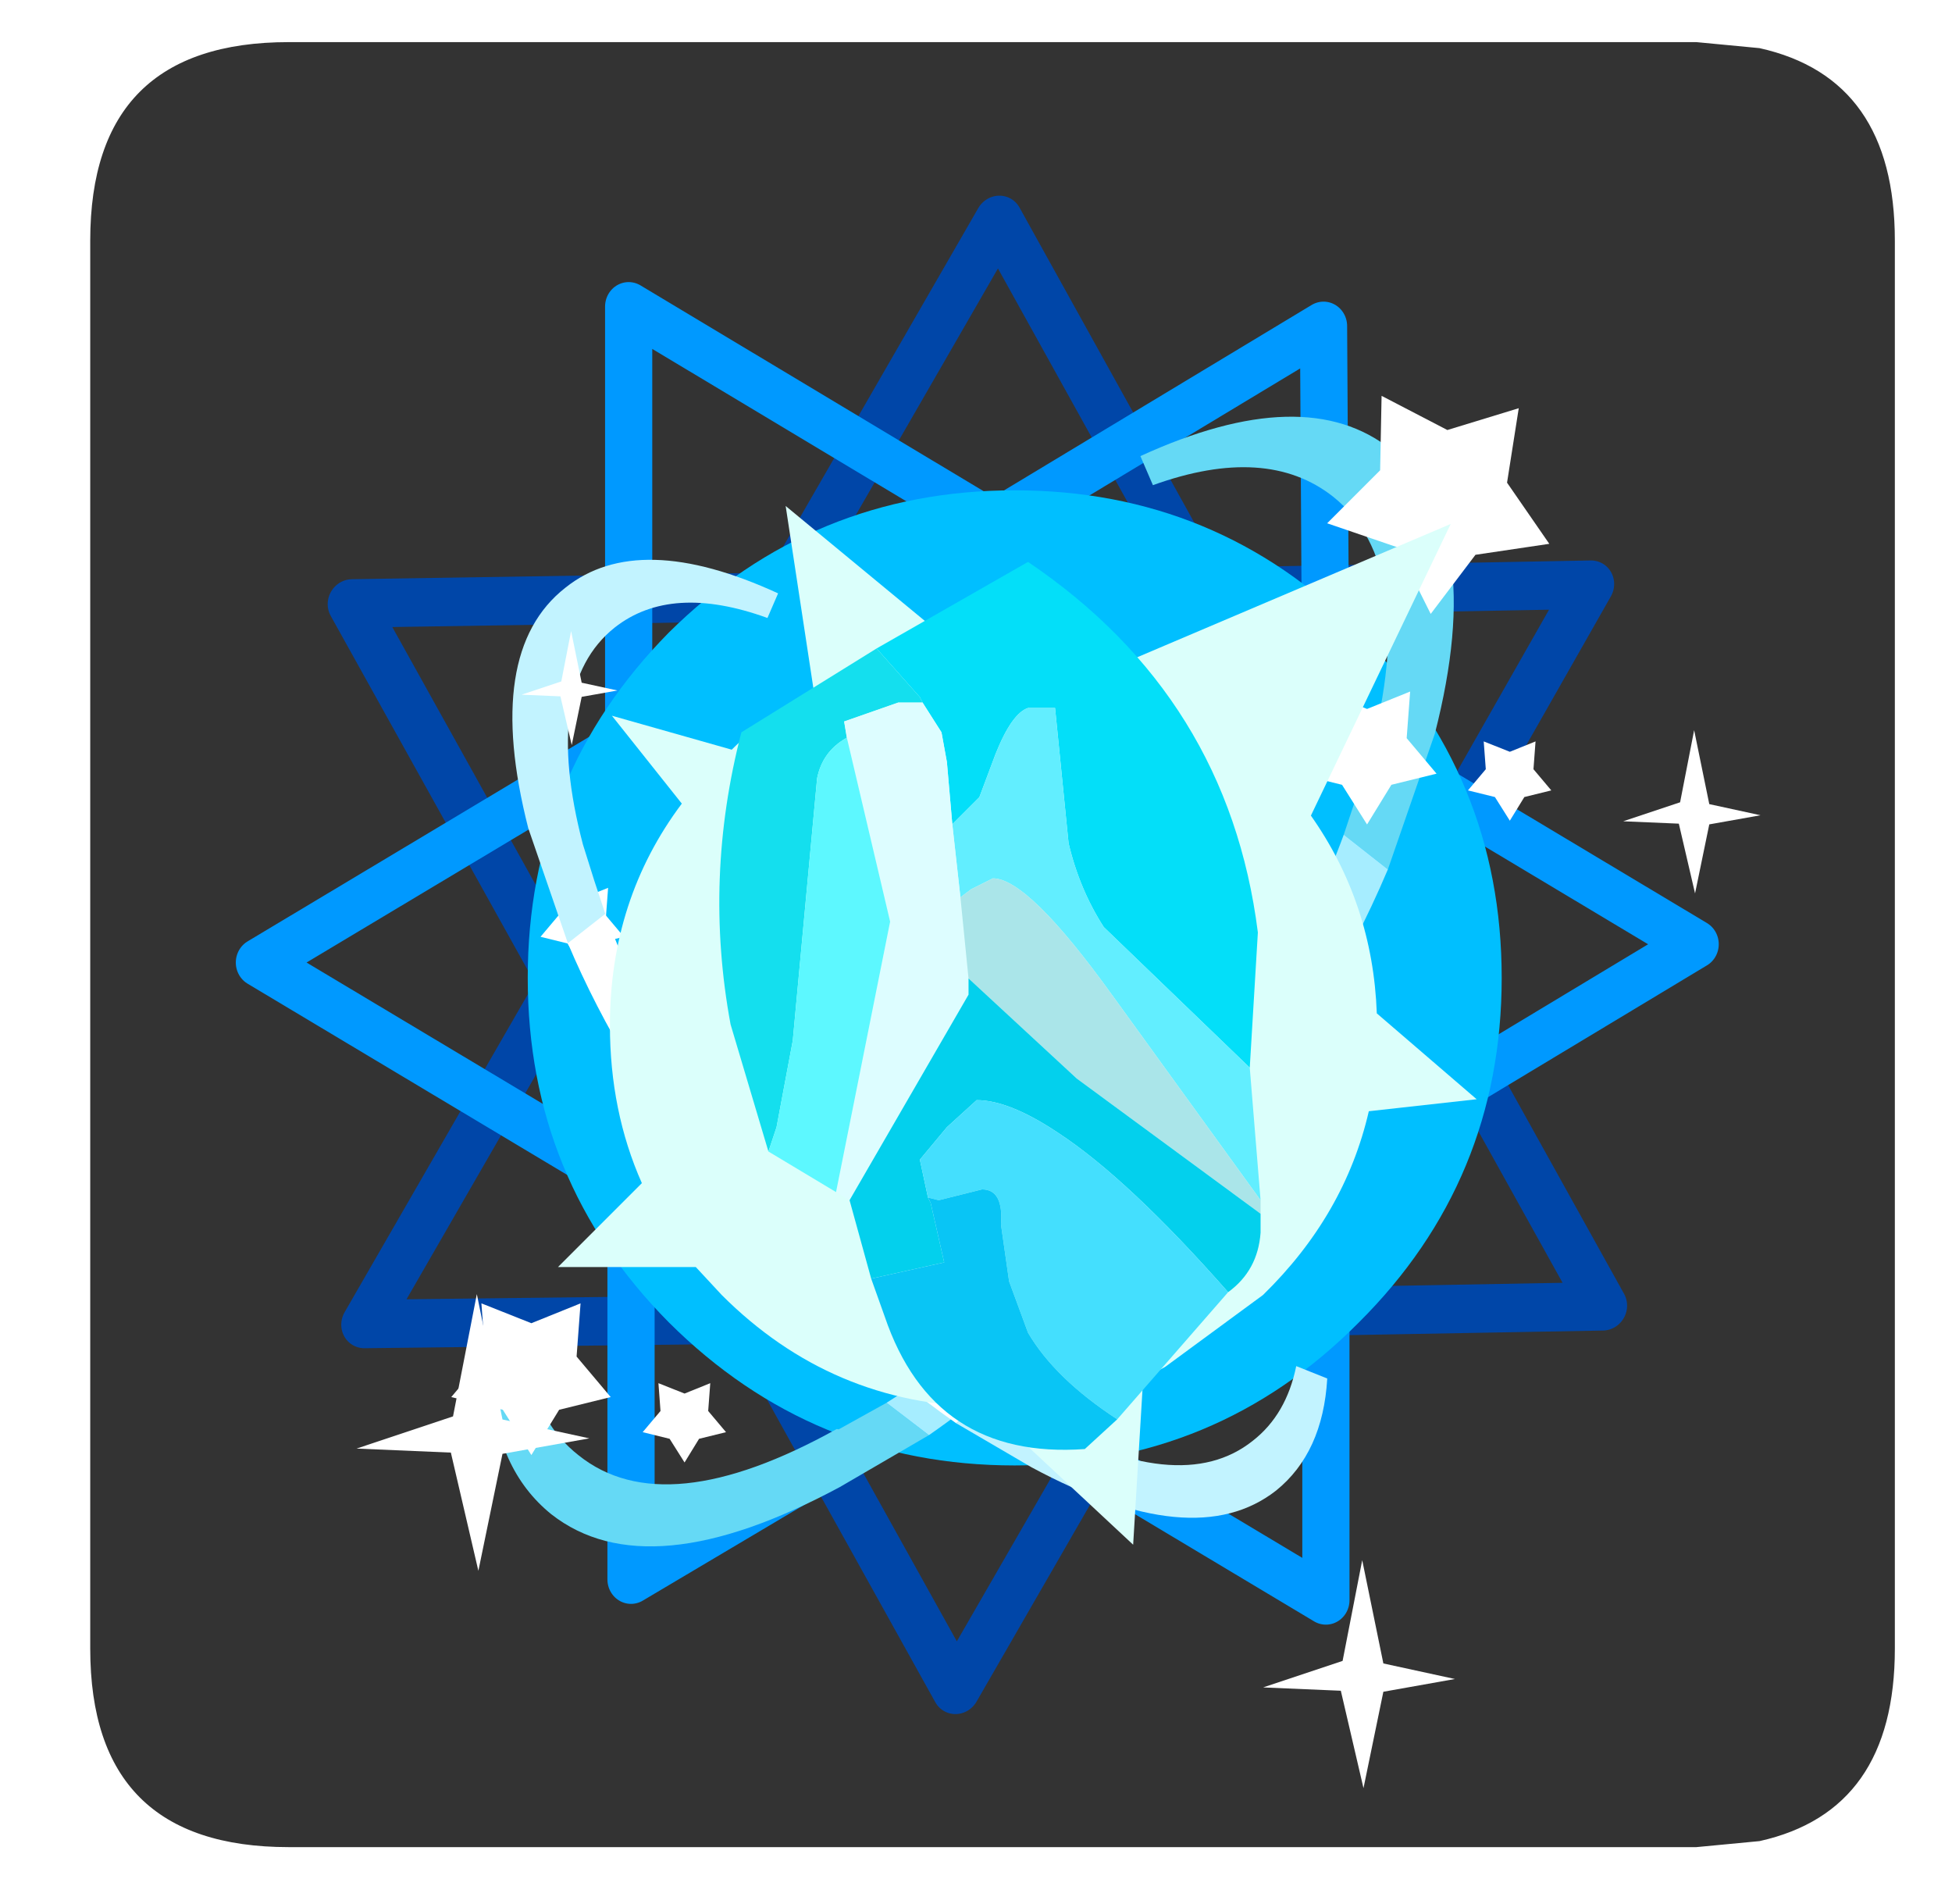 <?xml version="1.0" encoding="UTF-8" standalone="no"?>
<svg xmlns:ffdec="https://www.free-decompiler.com/flash" xmlns:xlink="http://www.w3.org/1999/xlink" ffdec:objectType="frame" height="31.65px" width="32.45px" xmlns="http://www.w3.org/2000/svg">
  <g transform="matrix(1.0, 0.0, 0.0, 1.0, 1.5, 0.7)">
    <use ffdec:characterId="1" height="30.0" transform="matrix(1.0, 0.0, 0.0, 1.0, 0.0, 0.0)" width="30.0" xlink:href="#shape0"/>
    <filter id="filter18">
      <feColorMatrix in="SourceGraphic" result="filterResult60" type="matrix" values="-0.334 0.403 0.932 0.0 0.0 0.437 0.71 -0.147 0.0 0.0 -0.392 1.677 -0.285 0.0 0.0 0.0 0.0 0.0 1.0 0.0"/>
    </filter>
    <use ffdec:characterId="24" filter="url(#filter18)" height="47.7" transform="matrix(0.664, 0.0, 0.0, 0.664, -1.52, -0.69)" width="48.95" xlink:href="#sprite0"/>
  </g>
  <defs>
    <g id="shape0" transform="matrix(1.0, 0.0, 0.0, 1.0, 0.0, 0.0)">
      <path d="M0.0 0.0 L30.0 0.0 30.0 30.0 0.0 30.0 0.0 0.0" fill="#33cc66" fill-opacity="0.0" fill-rule="evenodd" stroke="none"/>
      <path d="M27.75 0.1 Q30.0 0.6 30.0 3.3 L30.0 26.7 Q30.0 29.4 27.75 29.9 L26.7 30.0 3.3 30.0 Q0.0 30.0 0.0 26.7 L0.0 3.3 Q0.0 0.0 3.3 0.0 L26.7 0.0 27.75 0.1" fill="#333333" fill-rule="evenodd" stroke="none"/>
    </g>
    <g id="sprite0" transform="matrix(1.0, 0.0, 0.0, 1.0, 4.55, 3.45)">
      <filter id="filter16">
        <feColorMatrix in="SourceGraphic" result="filterResult56" type="matrix" values="0.989 0.505 -0.494 0.0 0.0 -0.044 0.878 0.166 0.0 0.0 0.463 -0.274 0.811 0.0 0.0 0.0 0.0 0.0 1.0 0.0"/>
      </filter>
      <use ffdec:characterId="20" filter="url(#filter16)" height="47.5" transform="matrix(1.003, 0.0, 0.0, 1.004, -4.547, -3.441)" width="48.8" xlink:href="#sprite1"/>
      <use ffdec:characterId="21" height="26.0" transform="matrix(1.0, 0.0, 0.0, 1.0, 9.45, 9.2)" width="23.0" xlink:href="#shape8"/>
      <filter id="filter17">
        <feColorMatrix in="SourceGraphic" result="filterResult57" type="matrix" values="0 0 0 0 0.0,0 0 0 0 0.2,0 0 0 0 1.0,0 0 0 1 0"/>
        <feConvolveMatrix divisor="25.0" in="filterResult57" kernelMatrix="1 1 1 1 1 1 1 1 1 1 1 1 1 1 1 1 1 1 1 1 1 1 1 1 1" order="5 5" result="filterResult58"/>
        <feComposite in="SourceGraphic" in2="filterResult58" operator="over" result="filterResult59"/>
      </filter>
      <use ffdec:characterId="23" filter="url(#filter17)" height="16.4" transform="matrix(1.354, 0.0, 0.0, 1.354, 13.5, 10.6)" width="10.0" xlink:href="#sprite12"/>
    </g>
    <g id="sprite1" transform="matrix(1.0, 0.0, 0.0, 1.0, -1.0, -2.4)">
      <use ffdec:characterId="7" height="65.95" transform="matrix(0.72, 0.0, 0.0, 0.72, 1.022, 2.422)" width="67.75" xlink:href="#sprite2"/>
      <filter id="filter2">
        <feConvolveMatrix divisor="441.0" in="SourceGraphic" kernelMatrix="1 1 1 1 1 1 1 1 1 1 1 1 1 1 1 1 1 1 1 1 1 1 1 1 1 1 1 1 1 1 1 1 1 1 1 1 1 1 1 1 1 1 1 1 1 1 1 1 1 1 1 1 1 1 1 1 1 1 1 1 1 1 1 1 1 1 1 1 1 1 1 1 1 1 1 1 1 1 1 1 1 1 1 1 1 1 1 1 1 1 1 1 1 1 1 1 1 1 1 1 1 1 1 1 1 1 1 1 1 1 1 1 1 1 1 1 1 1 1 1 1 1 1 1 1 1 1 1 1 1 1 1 1 1 1 1 1 1 1 1 1 1 1 1 1 1 1 1 1 1 1 1 1 1 1 1 1 1 1 1 1 1 1 1 1 1 1 1 1 1 1 1 1 1 1 1 1 1 1 1 1 1 1 1 1 1 1 1 1 1 1 1 1 1 1 1 1 1 1 1 1 1 1 1 1 1 1 1 1 1 1 1 1 1 1 1 1 1 1 1 1 1 1 1 1 1 1 1 1 1 1 1 1 1 1 1 1 1 1 1 1 1 1 1 1 1 1 1 1 1 1 1 1 1 1 1 1 1 1 1 1 1 1 1 1 1 1 1 1 1 1 1 1 1 1 1 1 1 1 1 1 1 1 1 1 1 1 1 1 1 1 1 1 1 1 1 1 1 1 1 1 1 1 1 1 1 1 1 1 1 1 1 1 1 1 1 1 1 1 1 1 1 1 1 1 1 1 1 1 1 1 1 1 1 1 1 1 1 1 1 1 1 1 1 1 1 1 1 1 1 1 1 1 1 1 1 1 1 1 1 1 1 1 1 1 1 1 1 1 1 1 1 1 1 1 1 1 1 1 1 1 1 1 1 1 1 1 1 1 1 1 1 1 1 1 1 1 1 1 1 1 1 1 1 1 1 1 1 1 1 1 1 1 1 1 1 1 1 1 1 1 1 1 1 1 1 1 1 1 1 1 1 1 1 1 1 1 1 1 1 1" order="21 21" result="filterResult8"/>
      </filter>
      <use ffdec:characterId="9" filter="url(#filter2)" height="58.3" transform="matrix(0.417, 0.0, 0.0, 0.417, 14.2, 14.6)" width="58.3" xlink:href="#sprite6"/>
      <filter id="filter3">
        <feConvolveMatrix divisor="4.0" in="SourceGraphic" kernelMatrix="1 1 1 1" order="2 2" result="filterResult9"/>
        <feColorMatrix in="filterResult9" result="filterResult10" type="matrix" values="0 0 0 0 1.0,0 0 0 0 1.0,0 0 0 0 1.0,0 0 0 1 0"/>
        <feConvolveMatrix divisor="49.0" in="filterResult10" kernelMatrix="1 1 1 1 1 1 1 1 1 1 1 1 1 1 1 1 1 1 1 1 1 1 1 1 1 1 1 1 1 1 1 1 1 1 1 1 1 1 1 1 1 1 1 1 1 1 1 1 1" order="7 7" result="filterResult11"/>
        <feComposite in="filterResult9" in2="filterResult11" operator="over" result="filterResult12"/>
      </filter>
      <use ffdec:characterId="11" filter="url(#filter3)" height="9.55" transform="matrix(0.207, 0.0, 0.0, 0.207, 14.519, 24.51)" width="10.05" xlink:href="#sprite7"/>
      <filter id="filter4">
        <feColorMatrix in="SourceGraphic" result="filterResult13" type="matrix" values="0 0 0 0 0.0,0 0 0 0 1.0,0 0 0 0 1.0,0 0 0 1 0"/>
        <feConvolveMatrix divisor="9.0" in="filterResult13" kernelMatrix="1 1 1 1 1 1 1 1 1" order="3 3" result="filterResult14"/>
        <feComposite in="SourceGraphic" in2="filterResult14" operator="over" result="filterResult15"/>
        <feConvolveMatrix divisor="4.0" in="filterResult15" kernelMatrix="1 1 1 1" order="2 2" result="filterResult16"/>
      </filter>
      <use ffdec:characterId="13" filter="url(#filter4)" height="22.45" transform="matrix(-0.586, 0.437, 0.437, 0.586, 33.712, 10.601)" width="45.05" xlink:href="#sprite8"/>
      <filter id="filter5">
        <feConvolveMatrix divisor="4.0" in="SourceGraphic" kernelMatrix="1 1 1 1" order="2 2" result="filterResult17"/>
        <feColorMatrix in="filterResult17" result="filterResult18" type="matrix" values="0 0 0 0 1.0,0 0 0 0 1.0,0 0 0 0 1.0,0 0 0 1 0"/>
        <feConvolveMatrix divisor="49.0" in="filterResult18" kernelMatrix="1 1 1 1 1 1 1 1 1 1 1 1 1 1 1 1 1 1 1 1 1 1 1 1 1 1 1 1 1 1 1 1 1 1 1 1 1 1 1 1 1 1 1 1 1 1 1 1 1" order="7 7" result="filterResult19"/>
        <feComposite in="filterResult17" in2="filterResult19" operator="over" result="filterResult20"/>
      </filter>
      <use ffdec:characterId="11" filter="url(#filter5)" height="9.55" transform="matrix(0.396, 0.0, 0.0, 0.396, 12.291, 34.87)" width="10.05" xlink:href="#sprite7"/>
      <filter id="filter6">
        <feConvolveMatrix divisor="4.0" in="SourceGraphic" kernelMatrix="1 1 1 1" order="2 2" result="filterResult21"/>
        <feColorMatrix in="filterResult21" result="filterResult22" type="matrix" values="0 0 0 0 1.0,0 0 0 0 1.0,0 0 0 0 1.0,0 0 0 1 0"/>
        <feConvolveMatrix divisor="49.0" in="filterResult22" kernelMatrix="1 1 1 1 1 1 1 1 1 1 1 1 1 1 1 1 1 1 1 1 1 1 1 1 1 1 1 1 1 1 1 1 1 1 1 1 1 1 1 1 1 1 1 1 1 1 1 1 1" order="7 7" result="filterResult23"/>
        <feComposite in="filterResult21" in2="filterResult23" operator="over" result="filterResult24"/>
      </filter>
      <use ffdec:characterId="11" filter="url(#filter6)" height="9.55" transform="matrix(0.207, 0.0, 0.0, 0.207, 17.069, 36.86)" width="10.05" xlink:href="#sprite7"/>
      <filter id="filter7">
        <feColorMatrix in="SourceGraphic" result="filterResult25" type="matrix" values="0 0 0 0 0.0,0 0 0 0 1.0,0 0 0 0 1.0,0 0 0 1 0"/>
        <feConvolveMatrix divisor="9.0" in="filterResult25" kernelMatrix="1 1 1 1 1 1 1 1 1" order="3 3" result="filterResult26"/>
        <feComposite in="SourceGraphic" in2="filterResult26" operator="over" result="filterResult27"/>
        <feConvolveMatrix divisor="4.0" in="filterResult27" kernelMatrix="1 1 1 1" order="2 2" result="filterResult28"/>
      </filter>
      <use ffdec:characterId="15" filter="url(#filter7)" height="22.45" transform="matrix(0.496, 0.371, -0.371, 0.496, 16.878, 14.498)" width="45.05" xlink:href="#sprite9"/>
      <filter id="filter8">
        <feConvolveMatrix divisor="4.0" in="SourceGraphic" kernelMatrix="1 1 1 1" order="2 2" result="filterResult29"/>
        <feColorMatrix in="filterResult29" result="filterResult30" type="matrix" values="0 0 0 0 1.0,0 0 0 0 1.0,0 0 0 0 1.0,0 0 0 1 0"/>
        <feConvolveMatrix divisor="49.0" in="filterResult30" kernelMatrix="1 1 1 1 1 1 1 1 1 1 1 1 1 1 1 1 1 1 1 1 1 1 1 1 1 1 1 1 1 1 1 1 1 1 1 1 1 1 1 1 1 1 1 1 1 1 1 1 1" order="7 7" result="filterResult31"/>
        <feComposite in="filterResult29" in2="filterResult31" operator="over" result="filterResult32"/>
      </filter>
      <use ffdec:characterId="11" filter="url(#filter8)" height="9.55" transform="matrix(0.347, 0.0, 0.0, 0.347, 33.398, 19.617)" width="10.05" xlink:href="#sprite7"/>
      <filter id="filter9">
        <feConvolveMatrix divisor="4.0" in="SourceGraphic" kernelMatrix="1 1 1 1" order="2 2" result="filterResult33"/>
        <feColorMatrix in="filterResult33" result="filterResult34" type="matrix" values="0 0 0 0 1.0,0 0 0 0 1.0,0 0 0 0 1.0,0 0 0 1 0"/>
        <feConvolveMatrix divisor="49.0" in="filterResult34" kernelMatrix="1 1 1 1 1 1 1 1 1 1 1 1 1 1 1 1 1 1 1 1 1 1 1 1 1 1 1 1 1 1 1 1 1 1 1 1 1 1 1 1 1 1 1 1 1 1 1 1 1" order="7 7" result="filterResult35"/>
        <feComposite in="filterResult33" in2="filterResult35" operator="over" result="filterResult36"/>
      </filter>
      <use ffdec:characterId="11" filter="url(#filter9)" height="9.55" transform="matrix(0.207, 0.0, 0.0, 0.207, 37.669, 20.86)" width="10.05" xlink:href="#sprite7"/>
      <filter id="filter10">
        <feConvolveMatrix divisor="4.0" in="SourceGraphic" kernelMatrix="1 1 1 1" order="2 2" result="filterResult37"/>
        <feColorMatrix in="filterResult37" result="filterResult38" type="matrix" values="0 0 0 0 1.0,0 0 0 0 1.0,0 0 0 0 1.0,0 0 0 1 0"/>
        <feConvolveMatrix divisor="49.0" in="filterResult38" kernelMatrix="1 1 1 1 1 1 1 1 1 1 1 1 1 1 1 1 1 1 1 1 1 1 1 1 1 1 1 1 1 1 1 1 1 1 1 1 1 1 1 1 1 1 1 1 1 1 1 1 1" order="7 7" result="filterResult39"/>
        <feComposite in="filterResult37" in2="filterResult39" operator="over" result="filterResult40"/>
      </filter>
      <use ffdec:characterId="11" filter="url(#filter10)" height="9.55" transform="matrix(0.122, 0.541, -0.541, 0.122, 38.705, 11.525)" width="10.05" xlink:href="#sprite7"/>
      <use ffdec:characterId="19" height="127.9" transform="matrix(0.289, 0.0, 0.0, 0.289, 8.815, 11.939)" width="128.1" xlink:href="#sprite10"/>
    </g>
    <g id="sprite2" transform="matrix(1.0, 0.0, 0.0, 1.0, 1.15, 1.15)">
      <use ffdec:characterId="6" height="65.95" transform="matrix(1.0, 0.0, 0.0, 1.0, -1.15, -1.15)" width="67.75" xlink:href="#sprite3"/>
    </g>
    <g id="sprite3" transform="matrix(1.0, 0.0, 0.0, 1.0, 1.15, 1.15)">
      <filter id="filter0">
        <feConvolveMatrix divisor="4.0" in="SourceGraphic" kernelMatrix="1 1 1 1" order="2 2" result="filterResult0"/>
        <feColorMatrix in="filterResult0" result="filterResult1" type="matrix" values="0 0 0 0 0.0,0 0 0 0 0.4,0 0 0 0 1.0,0 0 0 1 0"/>
        <feConvolveMatrix divisor="81.0" in="filterResult1" kernelMatrix="1 1 1 1 1 1 1 1 1 1 1 1 1 1 1 1 1 1 1 1 1 1 1 1 1 1 1 1 1 1 1 1 1 1 1 1 1 1 1 1 1 1 1 1 1 1 1 1 1 1 1 1 1 1 1 1 1 1 1 1 1 1 1 1 1 1 1 1 1 1 1 1 1 1 1 1 1 1 1 1 1" order="9 9" result="filterResult2"/>
        <feComposite in="filterResult0" in2="filterResult2" operator="over" result="filterResult3"/>
      </filter>
      <use ffdec:characterId="3" filter="url(#filter0)" height="54.95" transform="matrix(0.708, 0.409, -0.423, 0.733, 22.115, -1.142)" width="62.85" xlink:href="#sprite4"/>
      <filter id="filter1">
        <feConvolveMatrix divisor="4.0" in="SourceGraphic" kernelMatrix="1 1 1 1" order="2 2" result="filterResult4"/>
        <feColorMatrix in="filterResult4" result="filterResult5" type="matrix" values="0 0 0 0 0.0,0 0 0 0 0.4,0 0 0 0 1.0,0 0 0 1 0"/>
        <feConvolveMatrix divisor="81.0" in="filterResult5" kernelMatrix="1 1 1 1 1 1 1 1 1 1 1 1 1 1 1 1 1 1 1 1 1 1 1 1 1 1 1 1 1 1 1 1 1 1 1 1 1 1 1 1 1 1 1 1 1 1 1 1 1 1 1 1 1 1 1 1 1 1 1 1 1 1 1 1 1 1 1 1 1 1 1 1 1 1 1 1 1 1 1 1 1" order="9 9" result="filterResult6"/>
        <feComposite in="filterResult4" in2="filterResult6" operator="over" result="filterResult7"/>
      </filter>
      <use ffdec:characterId="5" filter="url(#filter1)" height="54.95" transform="matrix(0.818, 0.0, 0.0, 0.846, 7.032, 8.554)" width="62.85" xlink:href="#sprite5"/>
    </g>
    <g id="sprite4" transform="matrix(1.0, 0.0, 0.0, 1.0, 1.0, 1.0)">
      <use ffdec:characterId="2" height="54.95" transform="matrix(1.0, 0.0, 0.0, 1.0, -1.0, -1.0)" width="62.85" xlink:href="#shape1"/>
    </g>
    <g id="shape1" transform="matrix(1.0, 0.0, 0.0, 1.0, 1.0, 1.0)">
      <path d="M60.85 26.1 L45.2 35.2 45.2 52.95 29.8 44.05 15.75 52.1 15.75 35.95 0.0 26.85 15.65 17.8 15.65 0.0 31.1 8.95 45.1 0.8 45.2 17.05 60.85 26.1 M31.1 8.95 L45.2 17.05 45.2 35.2 29.8 44.05 15.75 35.95 15.65 17.8 Q23.35 13.3 31.1 8.95 Z" fill="none" stroke="#0046a8" stroke-linecap="round" stroke-linejoin="round" stroke-width="2.0"/>
    </g>
    <g id="sprite5" transform="matrix(1.0, 0.0, 0.0, 1.0, 1.0, 1.0)">
      <use ffdec:characterId="4" height="54.95" transform="matrix(1.0, 0.0, 0.0, 1.0, -1.0, -1.0)" width="62.85" xlink:href="#shape2"/>
    </g>
    <g id="shape2" transform="matrix(1.0, 0.0, 0.0, 1.0, 1.0, 1.0)">
      <path d="M45.2 17.05 L45.1 0.8 31.1 8.95 45.2 17.05 60.85 26.1 45.2 35.2 45.2 52.95 29.8 44.05 15.75 52.1 15.75 35.95 0.0 26.85 15.65 17.8 15.65 0.0 31.1 8.95 Q23.35 13.3 15.65 17.8 L15.75 35.95 29.8 44.05 45.2 35.2 45.2 17.05 Z" fill="none" stroke="#0099ff" stroke-linecap="round" stroke-linejoin="round" stroke-width="2.0"/>
    </g>
    <g id="sprite6" transform="matrix(1.0, 0.0, 0.0, 1.0, 0.0, 0.0)">
      <use ffdec:characterId="8" height="58.3" transform="matrix(1.0, 0.0, 0.0, 1.0, 0.0, 0.0)" width="58.3" xlink:href="#shape3"/>
    </g>
    <g id="shape3" transform="matrix(1.0, 0.0, 0.0, 1.0, 0.0, 0.0)">
      <path d="M8.45 8.5 Q17.05 0.0 29.15 0.0 41.25 0.0 49.75 8.5 58.3 17.05 58.3 29.15 58.3 41.25 49.75 49.75 41.25 58.3 29.15 58.3 17.05 58.3 8.45 49.75 0.0 41.25 0.0 29.15 0.0 17.05 8.45 8.5" fill="#00bfff" fill-rule="evenodd" stroke="none"/>
    </g>
    <g id="sprite7" transform="matrix(1.0, 0.0, 0.0, 1.0, 0.15, -0.05)">
      <use ffdec:characterId="10" height="9.55" transform="matrix(1.0, 0.0, 0.0, 1.0, -0.15, 0.05)" width="10.05" xlink:href="#shape4"/>
    </g>
    <g id="shape4" transform="matrix(1.0, 0.0, 0.0, 1.0, 0.15, -0.05)">
      <path d="M-0.15 5.95 L2.0 3.4 1.75 0.05 4.9 1.3 8.0 0.05 7.75 3.4 9.9 5.95 6.65 6.75 4.9 9.6 3.1 6.75 -0.15 5.95" fill="#ffffff" fill-rule="evenodd" stroke="none"/>
    </g>
    <g id="sprite8" transform="matrix(1.0, 0.0, 0.0, 1.0, 0.0, -0.6)">
      <use ffdec:characterId="12" height="22.45" transform="matrix(1.0, 0.0, 0.0, 1.0, 0.0, 0.6)" width="45.05" xlink:href="#shape5"/>
    </g>
    <g id="shape5" transform="matrix(1.0, 0.0, 0.0, 1.0, 0.0, -0.6)">
      <path d="M33.45 21.3 L35.3 21.05 35.35 21.0 Q42.0 20.1 42.95 16.45 43.4 14.8 42.55 13.0 L43.85 12.65 Q45.5 15.15 44.9 17.5 43.8 21.55 36.45 22.65 L32.95 23.05 33.45 21.3 M8.85 16.95 L4.8 14.2 Q-0.9 9.6 0.2 5.55 1.15 1.9 7.2 0.6 L7.45 1.65 Q3.5 2.85 2.75 5.65 1.8 9.3 6.95 13.4 L8.2 14.3 9.35 15.1 8.85 16.95" fill="#65d9f5" fill-rule="evenodd" stroke="none"/>
      <path d="M33.45 21.3 L32.95 23.05 Q27.0 23.25 19.9 21.4 13.55 19.7 8.85 16.95 L9.35 15.1 Q13.95 18.1 20.45 19.85 27.55 21.75 33.45 21.3" fill="#a6edff" fill-rule="evenodd" stroke="none"/>
    </g>
    <g id="sprite9" transform="matrix(1.0, 0.0, 0.0, 1.0, 0.0, -0.6)">
      <use ffdec:characterId="14" height="22.45" transform="matrix(1.0, 0.0, 0.0, 1.0, 0.0, 0.6)" width="45.05" xlink:href="#shape6"/>
    </g>
    <g id="shape6" transform="matrix(1.0, 0.0, 0.0, 1.0, 0.0, -0.6)">
      <path d="M33.45 21.3 L32.95 23.05 Q27.0 23.25 19.9 21.4 13.55 19.7 8.85 16.95 L9.35 15.1 Q13.95 18.1 20.45 19.85 27.55 21.75 33.45 21.3" fill="#ffffff" fill-rule="evenodd" stroke="none"/>
      <path d="M33.45 21.3 L35.3 21.05 35.35 21.0 Q42.0 20.1 42.95 16.45 43.4 14.8 42.55 13.0 L43.85 12.65 Q45.5 15.15 44.9 17.5 43.8 21.55 36.45 22.65 L32.95 23.05 33.45 21.3 M8.85 16.95 L4.8 14.2 Q-0.9 9.6 0.2 5.55 1.15 1.9 7.2 0.6 L7.45 1.65 Q3.5 2.85 2.75 5.65 1.8 9.3 6.95 13.4 L8.2 14.3 9.35 15.1 8.85 16.95" fill="#c2f3ff" fill-rule="evenodd" stroke="none"/>
    </g>
    <g id="sprite10" transform="matrix(1.0, 0.0, 0.0, 1.0, 33.3, -49.9)">
      <filter id="filter11">
        <feColorMatrix in="SourceGraphic" result="filterResult41" type="matrix" values="0 0 0 0 0.0,0 0 0 0 1.0,0 0 0 0 1.0,0 0 0 1 0"/>
        <feConvolveMatrix divisor="25.0" in="filterResult41" kernelMatrix="1 1 1 1 1 1 1 1 1 1 1 1 1 1 1 1 1 1 1 1 1 1 1 1 1" order="5 5" result="filterResult42"/>
        <feComposite in="SourceGraphic" in2="filterResult42" operator="over" result="filterResult43"/>
      </filter>
      <use ffdec:characterId="17" filter="url(#filter11)" height="44.7" transform="matrix(0.44, 0.0, 0.0, 0.44, 48.85, 151.4)" width="37.65" xlink:href="#sprite11"/>
      <filter id="filter12">
        <feColorMatrix in="SourceGraphic" result="filterResult44" type="matrix" values="0 0 0 0 0.0,0 0 0 0 1.0,0 0 0 0 1.0,0 0 0 1 0"/>
        <feConvolveMatrix divisor="25.0" in="filterResult44" kernelMatrix="1 1 1 1 1 1 1 1 1 1 1 1 1 1 1 1 1 1 1 1 1 1 1 1 1" order="5 5" result="filterResult45"/>
        <feComposite in="SourceGraphic" in2="filterResult45" operator="over" result="filterResult46"/>
      </filter>
      <use ffdec:characterId="17" filter="url(#filter12)" height="44.7" transform="matrix(0.315, 0.0, 0.0, 0.315, 79.95, 79.8)" width="37.65" xlink:href="#sprite11"/>
      <filter id="filter13">
        <feColorMatrix in="SourceGraphic" result="filterResult47" type="matrix" values="0 0 0 0 0.0,0 0 0 0 1.0,0 0 0 0 1.0,0 0 0 1 0"/>
        <feConvolveMatrix divisor="25.0" in="filterResult47" kernelMatrix="1 1 1 1 1 1 1 1 1 1 1 1 1 1 1 1 1 1 1 1 1 1 1 1 1" order="5 5" result="filterResult48"/>
        <feComposite in="SourceGraphic" in2="filterResult48" operator="over" result="filterResult49"/>
      </filter>
      <use ffdec:characterId="17" filter="url(#filter13)" height="44.7" transform="matrix(0.534, 0.0, 0.0, 0.534, -29.45, 128.45)" width="37.65" xlink:href="#sprite11"/>
      <filter id="filter14">
        <feColorMatrix in="SourceGraphic" result="filterResult50" type="matrix" values="0 0 0 0 0.0,0 0 0 0 1.0,0 0 0 0 1.0,0 0 0 1 0"/>
        <feConvolveMatrix divisor="25.0" in="filterResult50" kernelMatrix="1 1 1 1 1 1 1 1 1 1 1 1 1 1 1 1 1 1 1 1 1 1 1 1 1" order="5 5" result="filterResult51"/>
        <feComposite in="SourceGraphic" in2="filterResult51" operator="over" result="filterResult52"/>
      </filter>
      <use ffdec:characterId="17" filter="url(#filter14)" height="44.7" transform="matrix(0.335, 0.0, 0.0, 0.335, 18.05, 107.25)" width="37.65" xlink:href="#sprite11"/>
      <filter id="filter15">
        <feColorMatrix in="SourceGraphic" result="filterResult53" type="matrix" values="0 0 0 0 0.0,0 0 0 0 1.0,0 0 0 0 1.0,0 0 0 1 0"/>
        <feConvolveMatrix divisor="25.0" in="filterResult53" kernelMatrix="1 1 1 1 1 1 1 1 1 1 1 1 1 1 1 1 1 1 1 1 1 1 1 1 1" order="5 5" result="filterResult54"/>
        <feComposite in="SourceGraphic" in2="filterResult54" operator="over" result="filterResult55"/>
      </filter>
      <use ffdec:characterId="17" filter="url(#filter15)" height="44.7" transform="matrix(0.22, 0.0, 0.0, 0.22, -15.2, 71.25)" width="37.65" xlink:href="#sprite11"/>
    </g>
    <g id="sprite11" transform="matrix(1.0, 0.0, 0.0, 1.0, 0.0, 0.0)">
      <use ffdec:characterId="16" height="44.7" transform="matrix(1.0, 0.0, 0.0, 1.0, 0.0, 0.0)" width="37.65" xlink:href="#shape7"/>
    </g>
    <g id="shape7" transform="matrix(1.0, 0.0, 0.0, 1.0, 0.0, 0.0)">
      <path d="M19.7 44.7 L15.25 25.6 0.0 24.95 15.6 19.75 19.45 0.0 23.6 20.25 37.65 23.3 23.6 25.8 19.7 44.7" fill="#ffffff" fill-rule="evenodd" stroke="none"/>
    </g>
    <g id="shape8" transform="matrix(1.0, 0.0, 0.0, 1.0, -9.45, -9.2)">
      <path d="M29.95 21.9 L32.45 24.05 29.75 24.35 Q29.15 26.95 27.1 28.95 L24.65 30.75 24.1 31.05 23.85 35.2 20.15 31.75 Q16.3 31.7 13.55 28.95 L12.9 28.25 9.45 28.25 11.55 26.15 Q10.75 24.35 10.75 22.2 10.75 19.05 12.55 16.65 L10.8 14.45 13.8 15.3 Q14.7 14.4 15.85 13.8 L15.15 9.2 19.45 12.75 20.35 12.7 23.45 13.2 31.8 9.65 28.3 16.95 Q29.85 19.15 29.95 21.9" fill="url(#gradient0)" fill-rule="evenodd" stroke="none"/>
    </g>
    <linearGradient gradientTransform="matrix(0.0, 0.003, -0.004, 0.0, 22.6, 6.3)" gradientUnits="userSpaceOnUse" id="gradient0" spreadMethod="pad" x1="-819.2" x2="819.2">
      <stop offset="0.0" stop-color="#80ffe6"/>
      <stop offset="1.0" stop-color="#dbfffb"/>
    </linearGradient>
    <g id="sprite12" transform="matrix(1.0, 0.0, 0.0, 1.0, 0.0, 0.0)">
      <use ffdec:characterId="22" height="16.4" transform="matrix(1.0, 0.0, 0.0, 1.0, 0.0, 0.0)" width="10.0" xlink:href="#shape9"/>
    </g>
    <g id="shape9" transform="matrix(1.0, 0.0, 0.0, 1.0, 0.0, 0.0)">
      <path d="M9.8 9.35 L7.1 6.75 Q6.65 6.05 6.45 5.2 L6.2 2.7 5.7 2.7 Q5.4 2.8 5.1 3.55 L4.8 4.35 4.3 4.85 4.2 3.7 4.1 3.15 3.75 2.6 3.7 2.5 2.9 1.6 5.7 0.0 Q9.4 2.5 9.95 6.85 L9.8 9.35" fill="#03dff9" fill-rule="evenodd" stroke="none"/>
      <path d="M4.3 4.85 L4.8 4.35 5.1 3.55 Q5.4 2.8 5.7 2.7 L6.2 2.7 6.45 5.2 Q6.65 6.05 7.1 6.75 L9.8 9.35 10.0 11.8 7.25 8.0 Q5.7 5.85 5.05 5.85 L4.65 6.05 4.45 6.2 4.3 4.85" fill="#62eeff" fill-rule="evenodd" stroke="none"/>
      <path d="M2.9 1.6 L3.7 2.5 3.75 2.6 3.3 2.6 2.3 2.95 2.35 3.25 Q1.9 3.5 1.8 4.0 L1.35 8.85 1.05 10.45 0.9 10.9 0.2 8.55 Q-0.3 5.85 0.4 3.15 L2.9 1.6" fill="#14dfee" fill-rule="evenodd" stroke="none"/>
      <path d="M3.75 2.6 L4.1 3.15 4.2 3.7 4.3 4.85 4.45 6.2 4.6 7.7 4.6 8.0 2.4 11.8 2.15 11.65 3.15 6.65 2.35 3.25 2.3 2.95 3.3 2.6 3.75 2.6" fill="#ddfdff" fill-rule="evenodd" stroke="none"/>
      <path d="M2.35 3.25 L3.15 6.65 2.15 11.65 0.9 10.9 1.05 10.45 1.35 8.85 1.8 4.0 Q1.9 3.5 2.35 3.25" fill="#5df8ff" fill-rule="evenodd" stroke="none"/>
      <path d="M4.45 6.2 L4.65 6.05 5.05 5.85 Q5.7 5.85 7.25 8.0 L10.0 11.8 10.0 12.05 6.6 9.55 4.6 7.7 4.45 6.2" fill="#aae5e9" fill-rule="evenodd" stroke="none"/>
      <path d="M2.4 11.8 L4.6 8.0 4.6 7.7 6.6 9.55 10.0 12.05 10.0 12.4 Q9.95 13.1 9.4 13.5 7.55 11.4 6.25 10.55 5.35 9.95 4.75 9.95 L4.2 10.45 3.7 11.05 3.85 11.75 3.9 11.85 4.15 12.95 2.8 13.25 2.4 11.8" fill="#03d0ed" fill-rule="evenodd" stroke="none"/>
      <path d="M7.35 15.85 Q6.2 15.1 5.7 14.25 L5.35 13.3 5.2 12.25 Q5.25 11.6 4.85 11.6 L4.05 11.8 3.85 11.75 3.7 11.05 4.2 10.45 4.75 9.95 Q5.35 9.95 6.25 10.55 7.55 11.4 9.4 13.5 L7.35 15.85" fill="#44dffe" fill-rule="evenodd" stroke="none"/>
      <path d="M2.8 13.25 L4.15 12.95 3.9 11.85 3.85 11.75 4.05 11.8 4.85 11.6 Q5.25 11.6 5.2 12.25 L5.35 13.3 5.7 14.25 Q6.2 15.1 7.35 15.85 L6.75 16.4 Q3.95 16.6 3.05 13.95 L2.8 13.25" fill="#09c5f5" fill-rule="evenodd" stroke="none"/>
    </g>
  </defs>
</svg>
